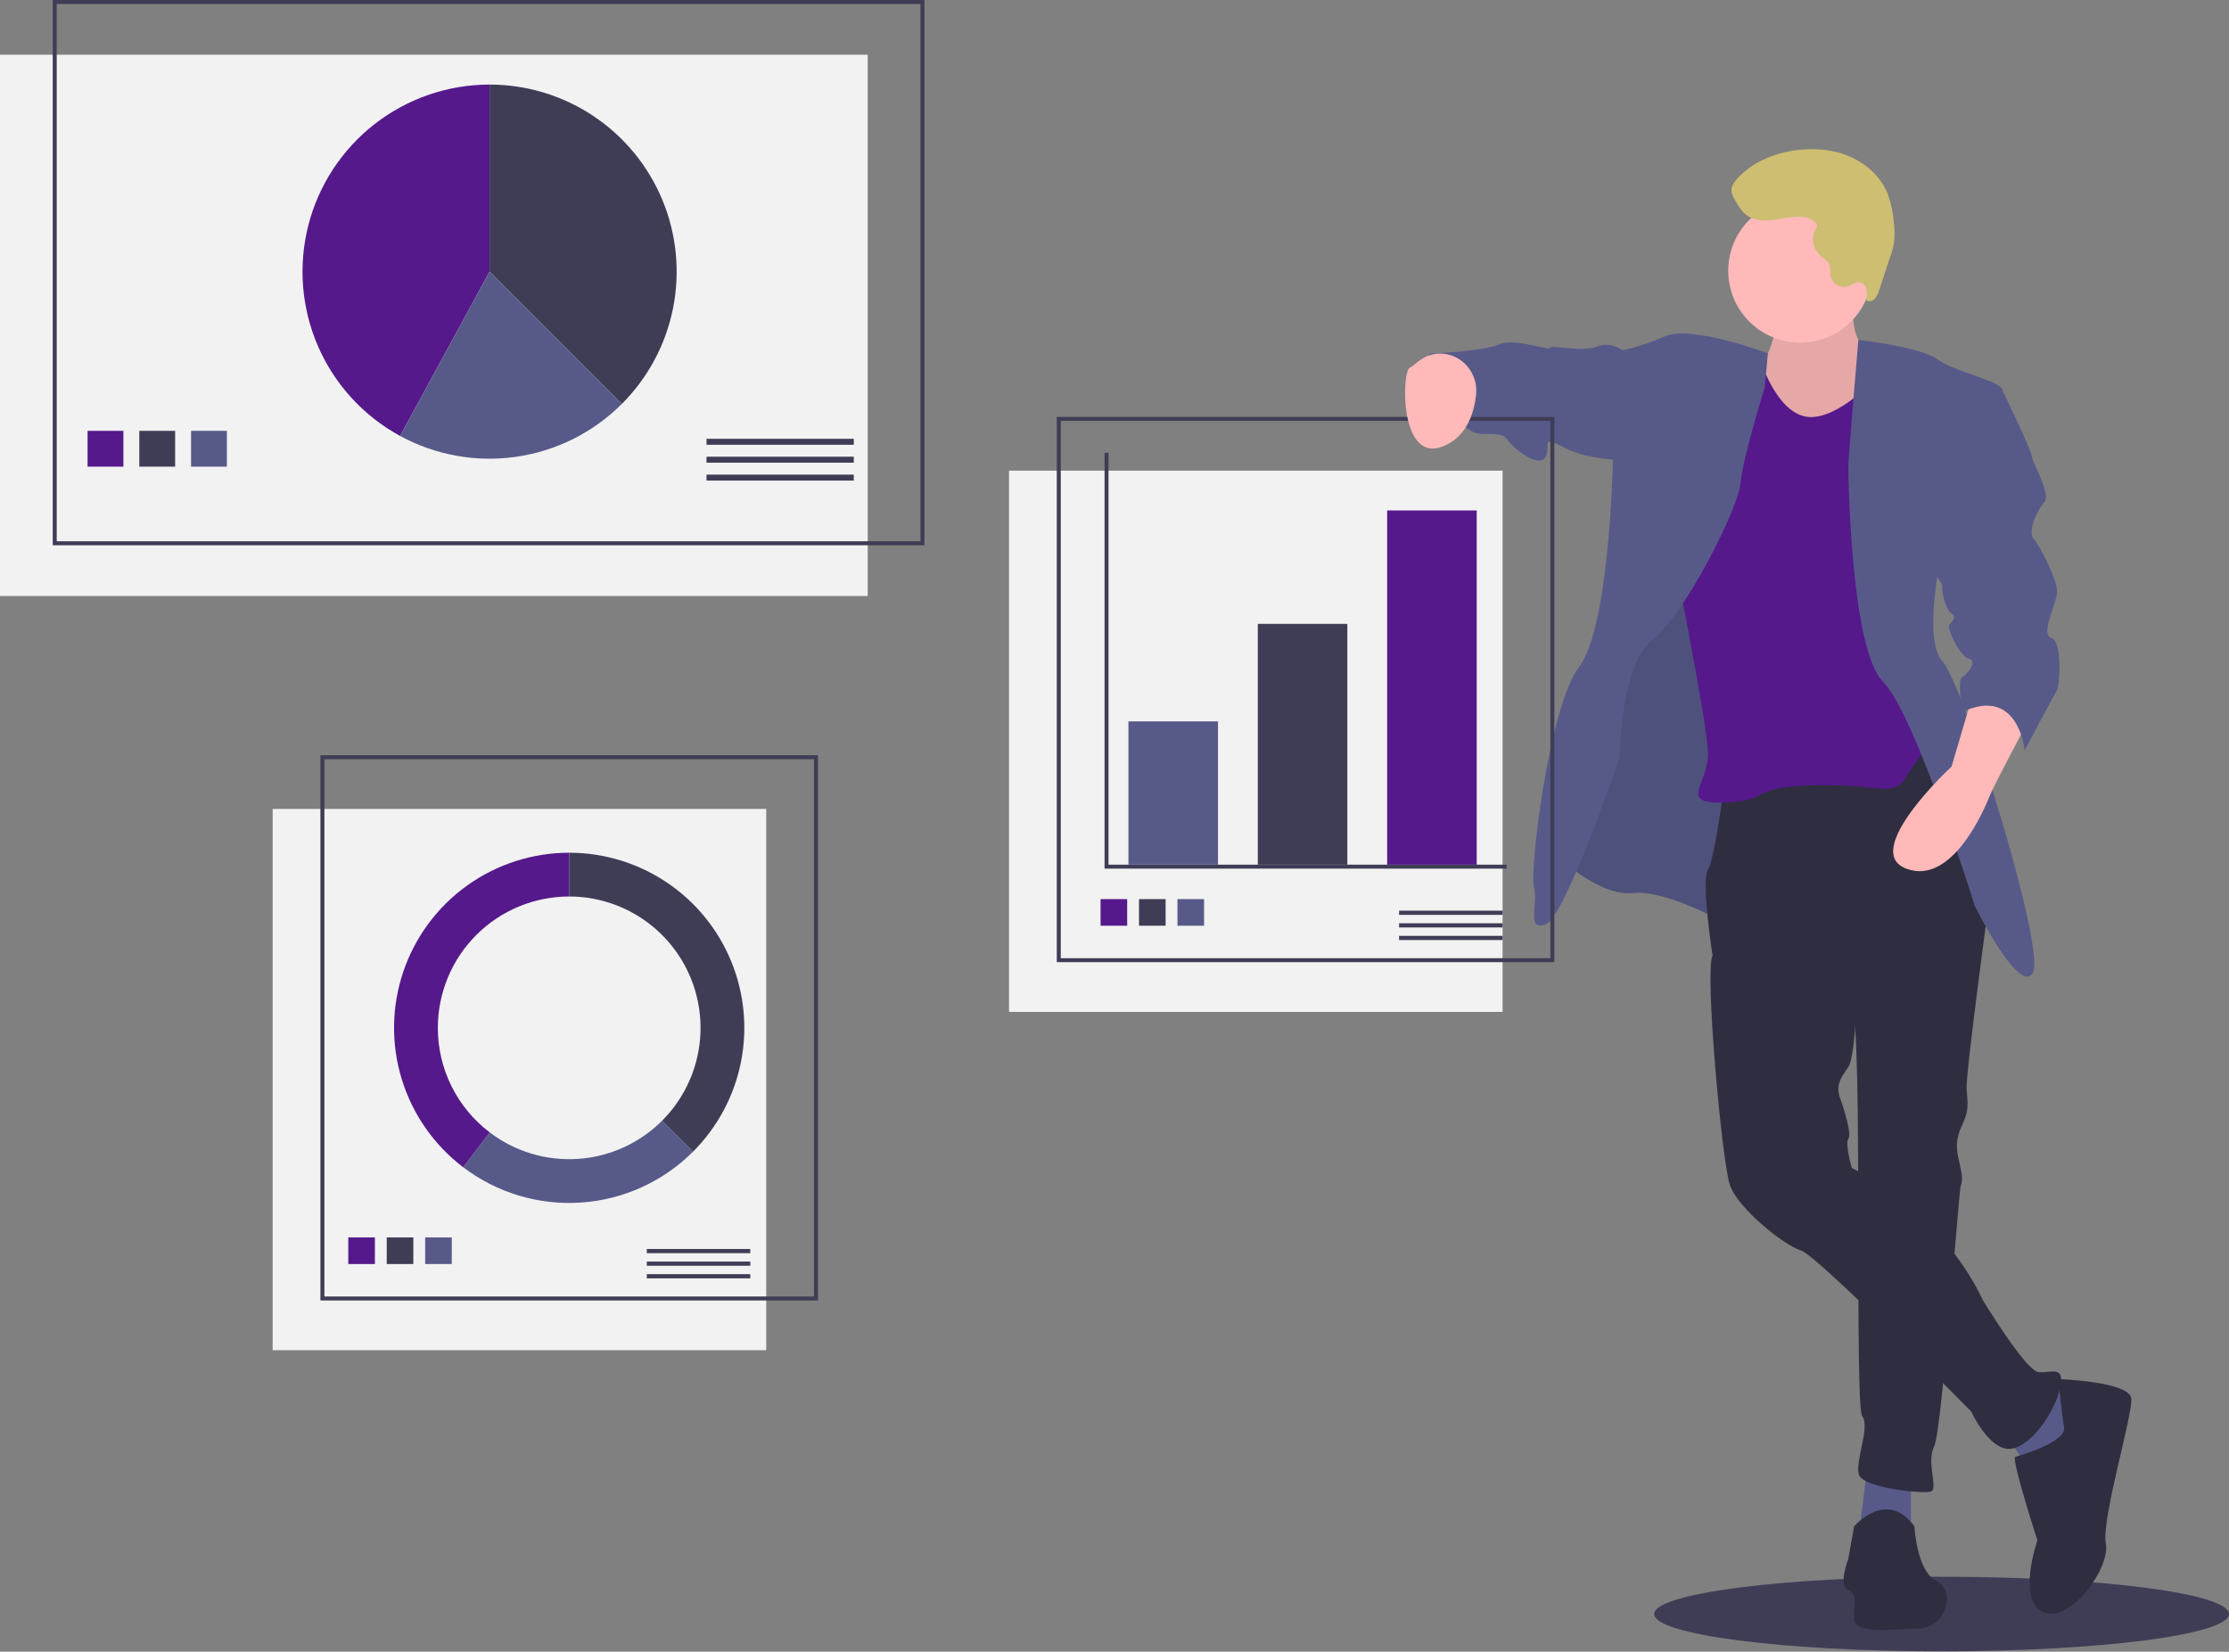 <svg width="1120" height="830" viewBox="0 0 1120 830" fill="none" xmlns="http://www.w3.org/2000/svg">
<rect x="0" y="0" width="1120" height="830" fill="#808080" stroke="none"/>
<g clip-path="url(#clip0_33_16)">
<path d="M975.579 829.801C1055.34 829.801 1120 821.41 1120 811.059C1120 800.708 1055.34 792.317 975.579 792.317C895.817 792.317 831.158 800.708 831.158 811.059C831.158 821.41 895.817 829.801 975.579 829.801Z" fill="#3F3D56"/>
<path d="M436 27.5H0V299.5H436V27.5Z" fill="#F2F2F2"/>
<path d="M463.5 1H27.5V273H463.5V1Z" stroke="#3F3D56" stroke-width="2" stroke-miterlimit="10"/>
<path d="M312.468 202.968C325.614 189.822 334.567 173.073 338.194 154.838C341.821 136.604 339.959 117.704 332.845 100.528C325.73 83.352 313.682 68.671 298.224 58.342C282.765 48.013 264.591 42.5 246 42.5V136.5L312.468 202.968Z" fill="#3F3D56"/>
<path d="M246 42.5C225.107 42.502 204.81 49.465 188.314 62.287C171.819 75.11 160.065 93.062 154.908 113.309C149.752 133.556 151.487 154.943 159.839 174.094C168.191 193.245 182.685 209.068 201.032 219.064L246 136.5V42.5Z" fill="#55198B"/>
<path d="M312.468 202.968L246 136.5L201.032 219.064C218.857 228.762 239.341 232.435 259.425 229.534C279.509 226.633 298.116 217.314 312.468 202.968Z" fill="#575A89"/>
<path d="M62 216.5H44V234.5H62V216.5Z" fill="#55198B"/>
<path d="M88 216.5H70V234.5H88V216.5Z" fill="#3F3D56"/>
<path d="M114 216.5H96V234.5H114V216.5Z" fill="#575A89"/>
<path d="M429 220.5H355V223.5H429V220.5Z" fill="#3F3D56"/>
<path d="M429 229.5H355V232.5H429V229.5Z" fill="#3F3D56"/>
<path d="M429 238.5H355V241.5H429V238.5Z" fill="#3F3D56"/>
<path d="M385 406.5H137V678.5H385V406.5Z" fill="#F2F2F2"/>
<path d="M410 380.5H162V652.5H410V380.5Z" stroke="#3F3D56" stroke-width="2" stroke-miterlimit="10"/>
<path d="M188.371 621.814H175V635.185H188.371V621.814Z" fill="#55198B"/>
<path d="M207.685 621.814H194.314V635.185H207.685V621.814Z" fill="#3F3D56"/>
<path d="M227 621.814H213.629V635.185H227V621.814Z" fill="#575A89"/>
<path d="M377 627.622H325V629.73H377V627.622Z" fill="#3F3D56"/>
<path d="M377 633.946H325V636.054H377V633.946Z" fill="#3F3D56"/>
<path d="M377 640.27H325V642.378H377V640.27Z" fill="#3F3D56"/>
<path d="M286 428.5V450.5C299.054 450.5 311.814 454.371 322.668 461.623C333.521 468.875 341.981 479.183 346.976 491.243C351.971 503.303 353.278 516.573 350.732 529.376C348.185 542.179 341.899 553.939 332.669 563.169L348.225 578.725C360.532 566.418 368.914 550.738 372.309 533.668C375.705 516.598 373.962 498.904 367.301 482.824C360.641 466.744 349.362 453 334.89 443.331C320.419 433.661 303.405 428.5 286 428.5Z" fill="#3F3D56"/>
<path d="M348.225 578.725L332.669 563.169C321.385 574.455 306.393 581.269 290.47 582.349C274.548 583.428 258.773 578.7 246.069 569.041L232.753 586.561C249.695 599.438 270.728 605.739 291.959 604.298C313.189 602.857 333.179 593.772 348.225 578.725Z" fill="#575A89"/>
<path d="M220 516.5C220 498.996 226.954 482.208 239.331 469.831C251.708 457.454 268.496 450.5 286 450.5V428.5C267.578 428.5 249.621 434.281 234.659 445.028C219.697 455.776 208.486 470.948 202.605 488.406C196.724 505.864 196.47 524.727 201.879 542.337C207.287 559.947 218.086 575.415 232.753 586.561L246.069 569.041C237.961 562.891 231.388 554.947 226.865 545.831C222.343 536.716 219.993 526.676 220 516.5Z" fill="#55198B"/>
<path d="M931.624 140.993C931.624 140.993 927.544 171.304 938.036 174.801C948.528 178.299 945.614 205.112 945.614 205.112L914.138 229.011L886.159 231.342L879.164 195.203L883.244 185.876C883.244 185.876 898.982 167.224 887.907 147.988C876.832 128.752 931.624 140.993 931.624 140.993Z" fill="#FFB9B9"/>
<path opacity="0.1" d="M931.624 140.993C931.624 140.993 927.544 171.304 938.036 174.801C948.528 178.299 945.614 205.112 945.614 205.112L914.138 229.011L886.159 231.342L879.164 195.203L883.244 185.876C883.244 185.876 898.982 167.224 887.907 147.988C876.832 128.752 931.624 140.993 931.624 140.993Z" fill="black"/>
<path d="M902.48 377.066L865.757 463.335C865.757 463.335 837.195 447.014 820.291 448.763C803.387 450.511 782.403 430.11 782.403 430.11L803.387 328.686L842.441 220.85L896.651 255.241L902.48 377.066Z" fill="#575A89"/>
<path opacity="0.1" d="M902.48 377.066L865.757 463.335C865.757 463.335 837.195 447.014 820.291 448.763C803.387 450.511 782.403 430.11 782.403 430.11L803.387 328.686L842.441 220.85L896.651 255.241L902.48 377.066Z" fill="black"/>
<path d="M960.186 743.708V771.687H933.956L938.036 739.045L960.186 743.708Z" fill="#575A89"/>
<path d="M1028.39 695.328L1047.62 706.986L1033.63 739.045L1019.06 737.296L1005.07 717.478L1028.39 695.328Z" fill="#575A89"/>
<path d="M965.432 368.906L999.823 449.928C999.823 449.928 987.582 539.694 988.165 547.272C988.748 554.85 989.331 557.764 986.417 564.176C983.502 570.588 982.336 574.668 984.085 582.246C985.834 589.824 986.417 592.738 985.251 595.653C984.085 598.567 975.925 718.644 971.844 726.804C967.764 734.965 974.176 748.371 970.096 749.537C966.015 750.703 935.705 747.789 933.956 740.794C932.207 733.799 939.785 716.895 935.705 711.649C931.624 706.403 936.288 517.544 930.459 504.721C924.63 491.897 860.511 480.239 860.511 480.239C860.511 480.239 854.682 442.934 858.179 437.105C861.677 431.276 866.34 394.553 866.34 394.553L965.432 368.906Z" fill="#2F2E41"/>
<path d="M931.624 767.024C931.624 767.024 947.946 747.788 961.935 767.024C961.935 767.024 963.101 789.757 973.01 794.42C982.919 799.083 978.256 817.736 964.267 818.319C950.277 818.902 932.207 821.233 931.624 813.656C931.041 806.078 933.956 801.415 928.71 799.083C923.464 796.752 928.71 783.345 928.71 783.345L931.624 767.024Z" fill="#2F2E41"/>
<path d="M933.373 488.4C933.373 488.4 932.79 530.368 928.71 536.197C924.63 542.026 922.298 545.523 924.63 551.935C926.961 558.347 930.459 570.005 928.71 572.337C926.961 574.668 930.459 586.909 930.459 586.909C930.459 586.909 975.342 608.476 996.326 653.359C996.326 653.359 1017.89 688.916 1024.3 689.499C1030.72 690.082 1038.29 685.419 1034.8 698.825C1031.3 712.232 1017.89 729.719 1007.98 727.97C998.075 726.221 990.497 709.317 990.497 709.317C990.497 709.317 912.972 630.626 904.811 628.295C896.651 625.963 873.335 607.31 869.254 595.653C865.174 583.995 856.431 486.651 860.511 480.239C864.591 473.827 879.747 465.084 879.747 465.084L933.373 488.4Z" fill="#2F2E41"/>
<path d="M1034.21 692.996C1034.21 692.996 1070.35 694.162 1070.94 702.905C1071.52 711.649 1055.78 763.527 1058.11 775.768C1060.44 788.008 1040.04 815.987 1026.64 810.158C1013.23 804.329 1023.72 774.019 1023.72 774.019C1023.72 774.019 1010.32 732.633 1012.65 732.05C1014.98 731.467 1038.29 724.473 1037.13 717.478C1035.96 710.483 1034.21 692.996 1034.21 692.996Z" fill="#2F2E41"/>
<path d="M904.52 172.179C924.48 172.179 940.66 155.999 940.66 136.039C940.66 116.079 924.48 99.899 904.52 99.899C884.56 99.899 868.38 116.079 868.38 136.039C868.38 155.999 884.56 172.179 904.52 172.179Z" fill="#FFB9B9"/>
<path d="M940.951 191.705C940.951 191.705 921.132 212.69 906.56 209.192C891.987 205.695 884.41 180.63 884.41 180.63L858.18 175.967C858.18 175.967 839.527 258.738 839.527 266.899C839.527 275.059 858.18 363.077 858.18 378.815C858.18 394.553 843.024 403.88 866.34 403.297C889.656 402.714 878.581 395.136 912.389 394.553C946.197 393.97 951.443 401.548 958.438 389.307C963.208 381.321 969.097 374.058 975.925 367.74L963.684 324.606L961.935 202.78C961.935 202.78 946.991 173.635 940.182 175.967C940.182 175.967 943.865 188.791 940.951 191.705Z" fill="#55198B"/>
<path d="M933.771 170.812C933.771 170.812 964.85 174.218 973.593 180.63C982.336 187.042 1006.82 191.705 1006.24 196.368C1005.65 201.032 977.673 267.482 977.673 267.482C977.673 267.482 964.85 319.943 975.925 332.183C987 344.424 1028.39 477.907 1021.39 488.982C1014.4 500.058 992.246 455.174 992.246 455.174C992.246 455.174 962.518 358.997 946.197 342.675C929.876 326.354 928.71 238.337 928.71 234.257C928.71 230.176 933.771 170.812 933.771 170.812Z" fill="#575A89"/>
<path d="M888.313 177.572C888.313 177.572 850.019 163.143 836.612 168.972C823.206 174.801 815.045 175.967 815.045 175.967L810.382 233.091C810.382 233.091 808.633 315.279 793.478 335.098C778.323 354.916 768.413 437.688 770.745 445.848C773.077 454.009 766.665 467.998 776.574 464.501C786.483 461.003 813.879 380.564 813.879 380.564C813.879 380.564 813.879 334.515 830.201 321.691C846.522 308.867 873.335 255.824 874.501 243C875.666 230.176 886.741 194.62 886.741 194.62L888.313 177.572Z" fill="#575A89"/>
<path d="M1019.64 361.328C1019.64 361.328 1002.15 393.97 999.823 399.799C997.492 405.628 981.171 445.265 957.855 436.522C934.539 427.778 980.588 385.227 980.588 385.227L991.08 349.67C991.08 349.67 1018.48 343.841 1019.64 361.328Z" fill="#FFB9B9"/>
<path d="M820.874 175.967H815.045C815.045 175.967 809.216 171.304 802.221 174.218C795.227 177.133 778.906 173.053 778.906 174.801C778.906 176.55 760.836 169.555 753.258 173.053C745.68 176.55 718.284 177.716 718.284 177.716C718.284 177.716 707.209 205.695 714.787 210.941C722.365 216.187 733.44 212.107 738.686 216.187C743.932 220.267 753.841 215.604 757.338 220.85C760.836 226.096 773.66 235.423 776.574 229.594C779.488 223.765 773.659 218.519 785.9 224.93C798.141 231.342 817.377 231.342 817.377 231.342L820.874 175.967Z" fill="#575A89"/>
<path d="M907.778 109.337C902.887 108.207 897.811 109.459 892.857 110.271C887.904 111.083 882.445 111.35 878.256 108.587C875.161 106.546 873.259 103.169 871.472 99.921C870.727 98.761 870.23 97.46 870.013 96.098C869.803 93.696 871.331 91.504 872.954 89.721C880.491 81.436 891.505 76.901 902.612 75.461C911.742 74.277 921.262 75.07 929.693 78.768C938.125 82.466 945.373 89.238 948.688 97.828C950.214 102.224 951.168 106.799 951.524 111.439C952.025 114.853 952.09 118.316 951.716 121.747C951.269 124.289 950.601 126.788 949.718 129.214L944.227 145.795C943.832 147.362 943.095 148.822 942.068 150.069C941.54 150.68 940.829 151.104 940.04 151.277C939.251 151.449 938.428 151.362 937.693 151.028C938.133 149.227 938.2 147.355 937.89 145.527C937.718 144.616 937.278 143.778 936.625 143.12C935.972 142.461 935.137 142.014 934.228 141.834C932.204 141.619 930.475 143.188 928.555 143.864C927.632 144.138 926.662 144.217 925.706 144.098C924.75 143.978 923.829 143.662 923.002 143.17C922.174 142.677 921.458 142.019 920.897 141.235C920.336 140.452 919.944 139.561 919.744 138.619C919.441 136.724 919.95 134.694 919.231 132.914C918.39 130.828 916.157 129.736 914.48 128.237C912.95 126.825 911.854 125.005 911.323 122.992C910.791 120.978 910.846 118.855 911.479 116.871C911.928 115.491 913.196 114.864 912.943 113.279C912.61 111.199 909.544 109.745 907.778 109.337Z" fill="#CDBE71"/>
<path d="M755 236.5H507V508.5H755V236.5Z" fill="#F2F2F2"/>
<path d="M780 210.5H532V482.5H780V210.5Z" stroke="#3F3D56" stroke-width="2" stroke-miterlimit="10"/>
<path d="M556 227.5V435.5H757" stroke="#3F3D56" stroke-width="2" stroke-miterlimit="10"/>
<path d="M612 362.5H567V434.5H612V362.5Z" fill="#575A89"/>
<path d="M677 313.5H632V434.5H677V313.5Z" fill="#3F3D56"/>
<path d="M742 256.5H697V434.5H742V256.5Z" fill="#55198B"/>
<path d="M566.371 451.814H553V465.185H566.371V451.814Z" fill="#55198B"/>
<path d="M585.685 451.814H572.314V465.185H585.685V451.814Z" fill="#3F3D56"/>
<path d="M605 451.814H591.629V465.185H605V451.814Z" fill="#575A89"/>
<path d="M755 457.622H703V459.73H755V457.622Z" fill="#3F3D56"/>
<path d="M755 463.946H703V466.054H755V463.946Z" fill="#3F3D56"/>
<path d="M755 470.27H703V472.378H755V470.27Z" fill="#3F3D56"/>
<path d="M724.308 177.682C734.936 178.144 742.833 187.783 741.684 198.359C740.642 207.941 736.8 219.864 724.696 224.444C703.129 232.604 704.295 186.555 708.375 184.807C711.095 183.641 715.37 177.294 724.308 177.682Z" fill="#FFB9B9"/>
<path d="M999.823 193.254L1006.24 196.368C1006.24 196.368 1020.22 224.93 1020.81 229.011C1021.39 233.091 1030.72 248.246 1027.22 252.327C1023.72 256.407 1018.48 266.899 1021.97 270.979C1025.47 275.059 1033.63 291.381 1033.63 297.21C1033.63 303.039 1024.89 318.777 1030.72 320.525C1036.55 322.274 1034.8 345.007 1033.63 346.756C1032.47 348.504 1017.31 377.066 1017.31 377.066C1017.31 377.066 1014.4 344.424 985.834 357.831C985.834 357.831 983.502 341.51 985.834 340.344C988.165 339.178 993.994 332.183 989.331 331.018C984.668 329.852 978.256 315.862 979.422 314.114C980.588 312.365 983.502 310.033 980.588 308.285C977.673 306.536 975.342 296.627 975.925 294.878C976.507 293.129 969.513 284.969 969.513 284.969L999.823 193.254Z" fill="#575A89"/>
</g>
<defs>
<clipPath id="clip0_33_16">
<rect width="1120" height="829.801" fill="white"/>
</clipPath>
</defs>
</svg>
